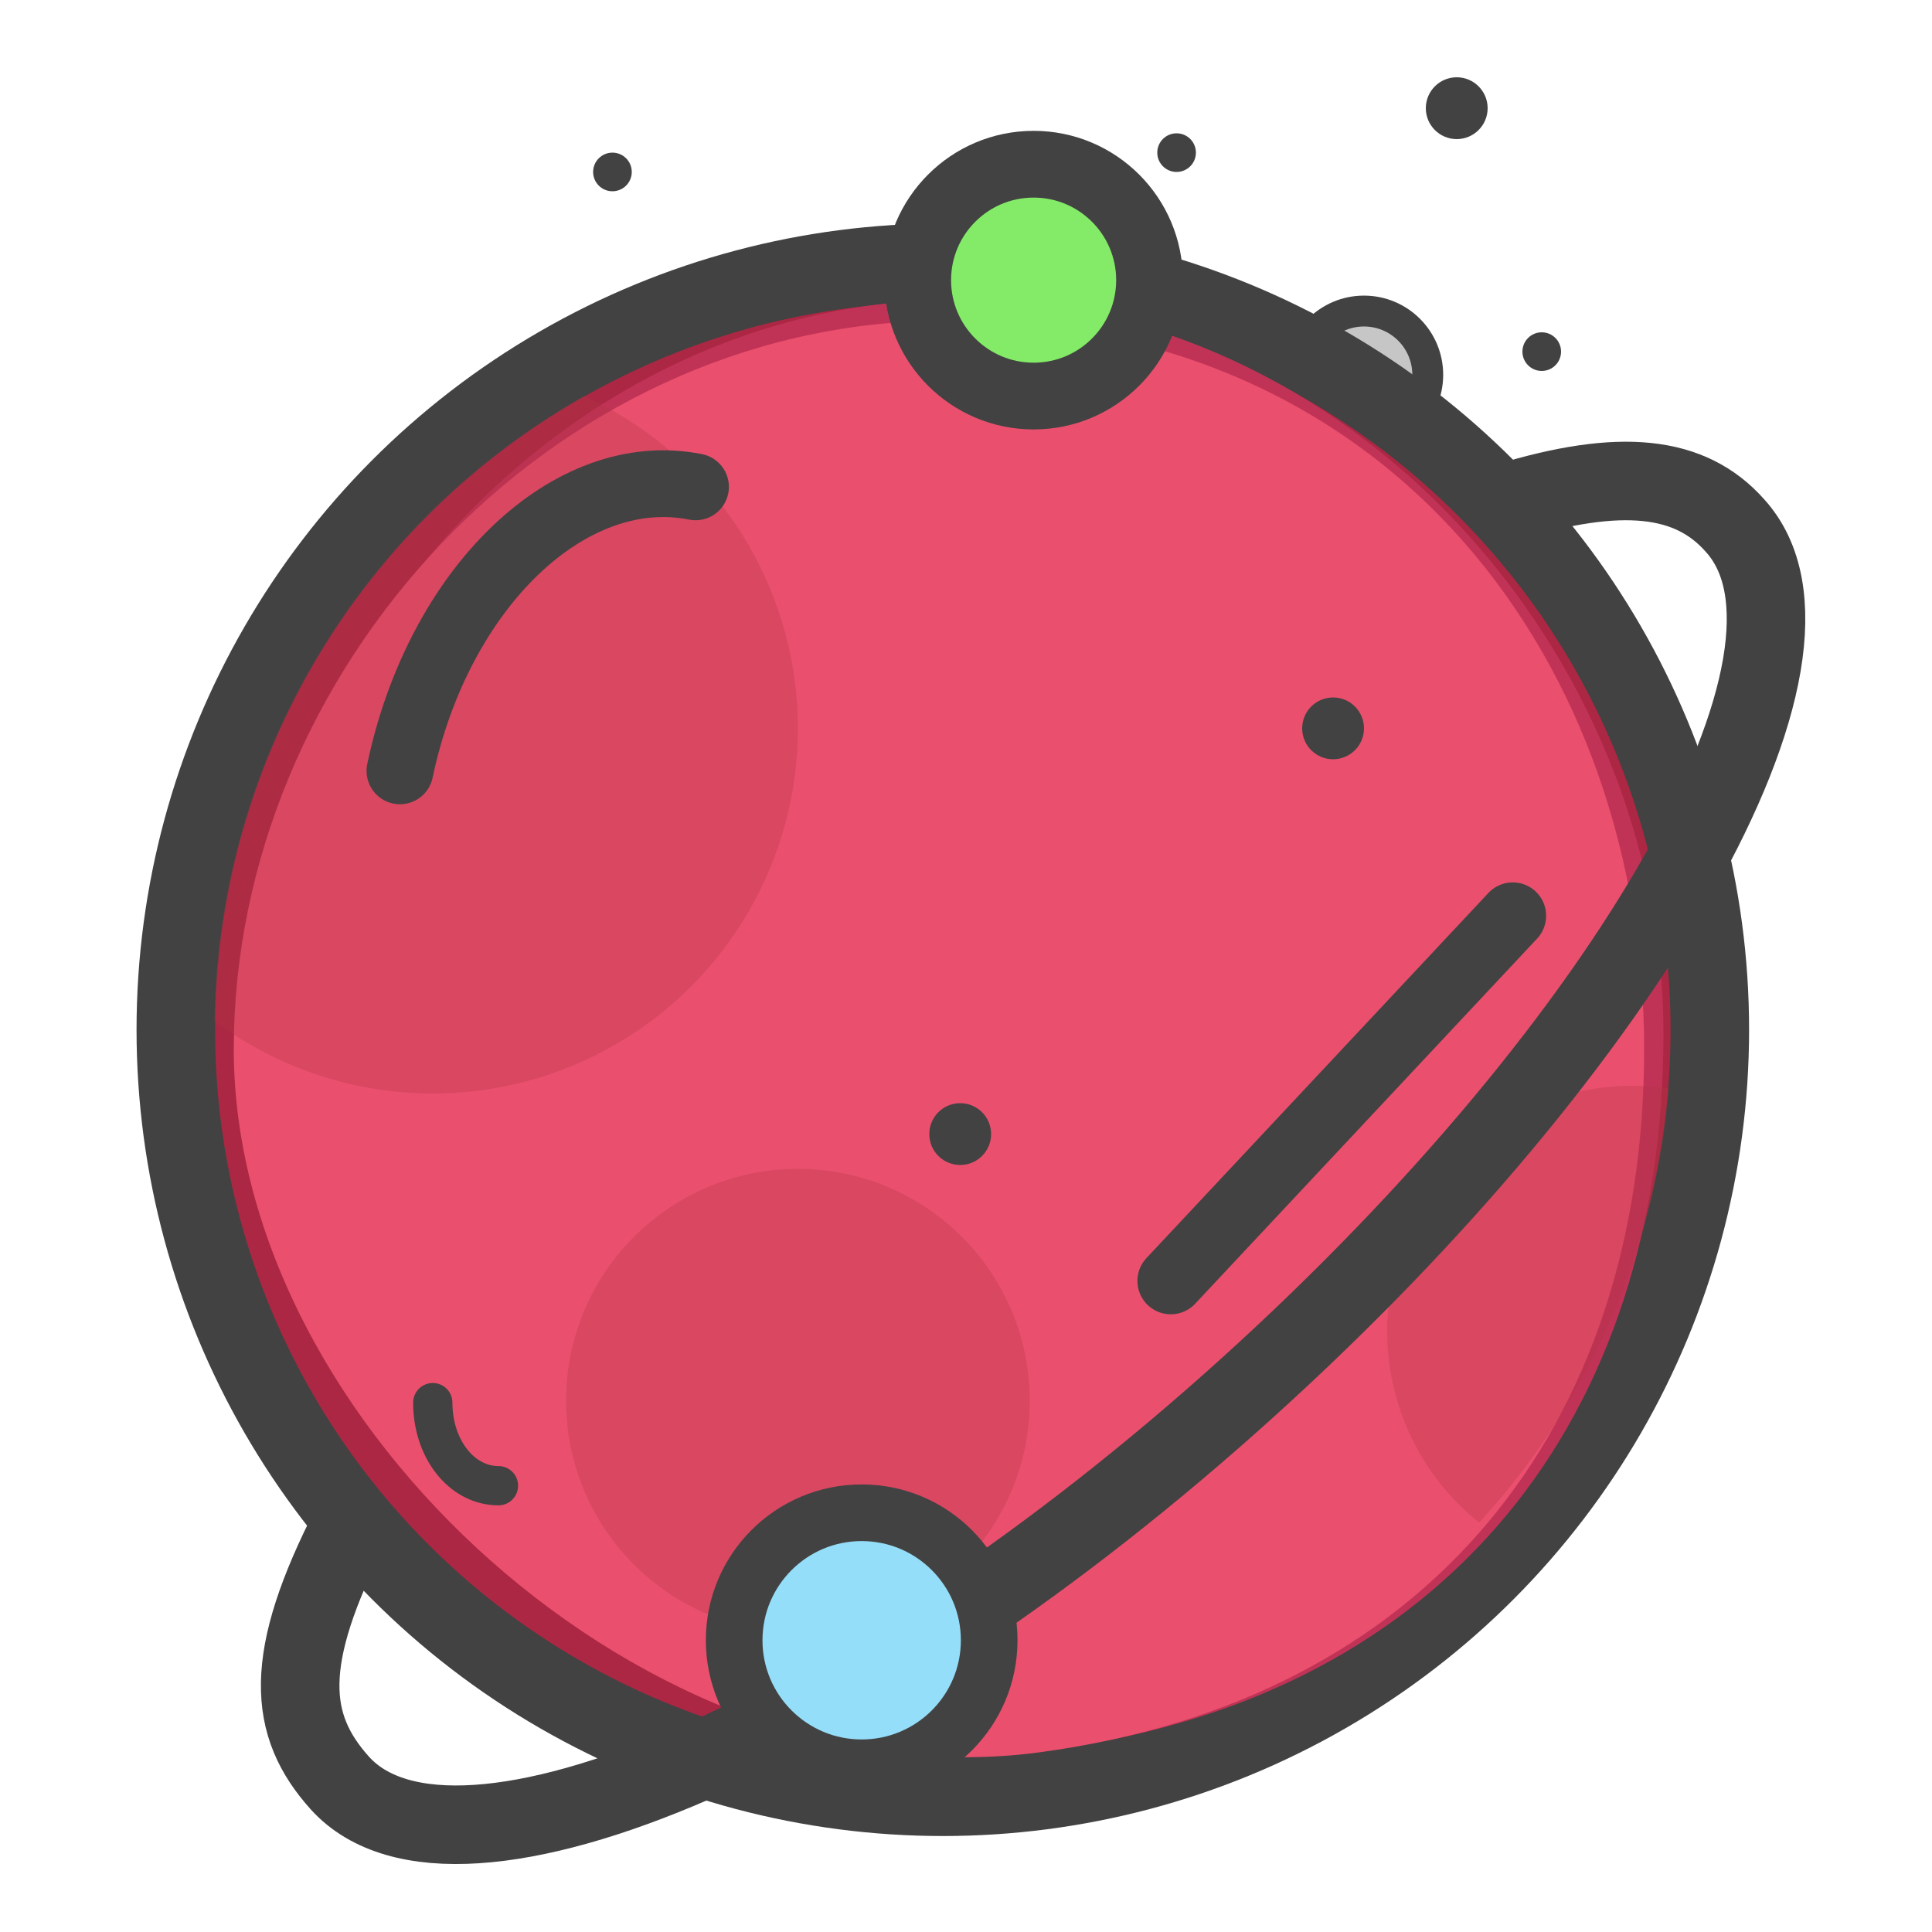 <?xml version="1.0" encoding="utf-8"?>
<!-- Generator: Adobe Illustrator 22.1.0, SVG Export Plug-In . SVG Version: 6.00 Build 0)  -->
<svg version="1.1" id="Layer_1" xmlns="http://www.w3.org/2000/svg" xmlns:xlink="http://www.w3.org/1999/xlink" x="0px" y="0px"
	 viewBox="0 0 100 100" enable-background="new 0 0 100 100" xml:space="preserve">
<circle id="XMLID_2_" fill="#C6C6C6" stroke="#424242" stroke-width="1.598" stroke-miterlimit="10" cx="70.6" cy="19.4" r="3.3"/>
<circle id="XMLID_85_" fill="#AC2743" stroke="#424242" stroke-width="4.065" stroke-miterlimit="10" cx="48.8" cy="53.3" r="39.7"/>
<path id="XMLID_84_" fill="#C13356" d="M86.1,53.5c0,19.9-11.2,34.2-31.3,37c-20,2.8-41.7-17.1-41.7-37s16.3-38,36.5-38
	S86.1,33.7,86.1,53.5z"/>
<path id="XMLID_83_" fill="#EA506D" d="M85.1,54.3c0,19.6-11.2,33.7-31.3,36.4c-20,2.7-41.7-16.9-41.7-36.4s16.3-37.5,36.5-37.7
	C72.3,16.4,85.1,34.7,85.1,54.3z"/>
<g opacity="0.31">
	<defs>
		<circle id="XMLID_1_" opacity="0.31" cx="48.8" cy="53.3" r="37.7"/>
	</defs>
	<clipPath id="XMLID_4_">
		<use xlink:href="#XMLID_1_"  overflow="visible"/>
	</clipPath>
	<g clip-path="url(#XMLID_4_)">
		<circle fill="#B33548" cx="22.4" cy="37.7" r="18.9"/>
		<circle fill="#B33548" cx="41.3" cy="72.5" r="12"/>
		<circle fill="#B33548" cx="84.5" cy="68.9" r="12.7"/>
	</g>
</g>
<circle id="XMLID_82_" fill="#84EB68" stroke="#424242" stroke-width="3.455" stroke-miterlimit="10" cx="53.5" cy="14.5" r="6"/>
<circle id="XMLID_76_" fill="#424242" cx="49.7" cy="58.7" r="1.6"/>
<circle id="XMLID_75_" fill="#424242" cx="69" cy="37.7" r="1.6"/>
<path id="XMLID_73_" fill="none" stroke="#424242" stroke-width="2.033" stroke-linecap="round" stroke-linejoin="round" stroke-miterlimit="10" d="
	M22.4,72.6c0,2.4,1.5,4.3,3.4,4.3"/>
<circle id="XMLID_72_" fill="#424242" cx="31.7" cy="8.9" r="1"/>
<circle id="XMLID_71_" fill="#424242" cx="60.9" cy="7.9" r="1"/>
<circle id="XMLID_70_" fill="#424242" cx="79.8" cy="18.2" r="1"/>
<circle id="XMLID_69_" fill="#424242" cx="75.4" cy="5.6" r="1.6"/>
<path id="XMLID_109_" fill="none" stroke="#424242" stroke-width="4.065" stroke-linecap="round" stroke-linejoin="round" stroke-miterlimit="10" d="
	M78,26c5.9-1.8,9.5-1.4,11.8,1.2c6,6.6-5.3,26.6-25.2,44.6S23.6,98.9,17.6,92.3c-2.7-3-3-6.4,0.6-13.4"/>
<circle id="XMLID_81_" fill="#95DEF9" stroke="#424242" stroke-width="2.932" stroke-miterlimit="10" cx="44.6" cy="84.9" r="6.6"/>
<line id="XMLID_74_" fill="none" stroke="#424242" stroke-width="3.455" stroke-linecap="round" stroke-linejoin="round" stroke-miterlimit="10" x1="60.6" y1="66.3" x2="78.3" y2="47.4"/>
<path id="XMLID_77_" fill="none" stroke="#424242" stroke-width="3.455" stroke-linecap="round" stroke-linejoin="round" stroke-miterlimit="10" d="
	M20.7,39.9c2-9.5,8.8-16,15.3-14.7"/>
</svg>
